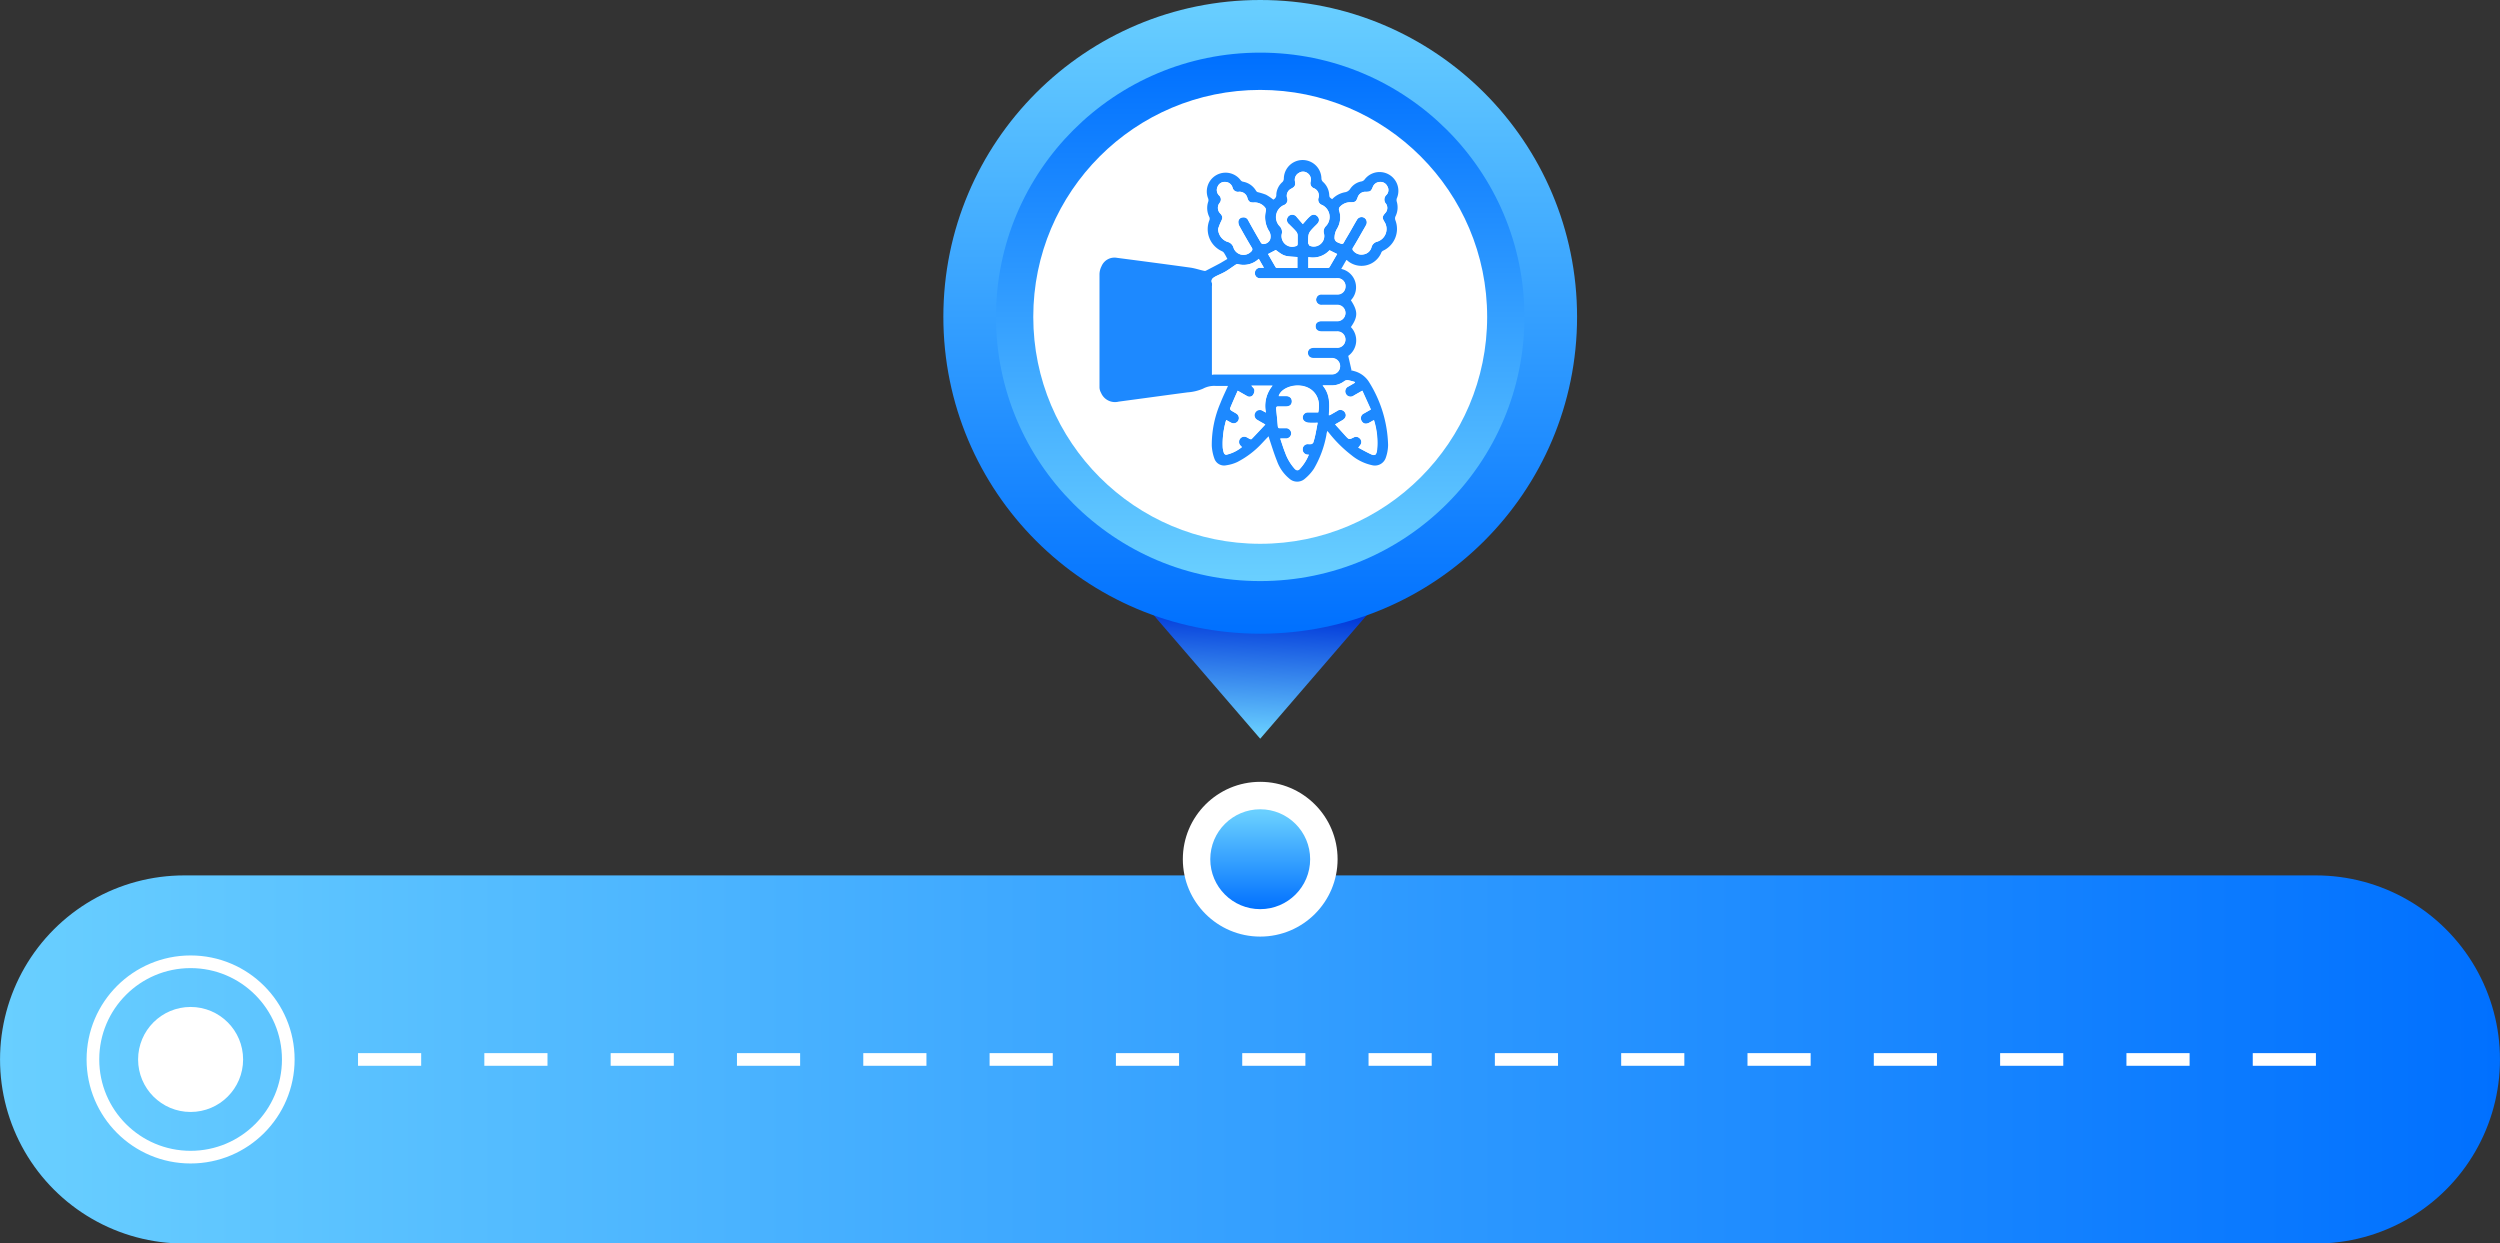 <svg id="Layer_1" data-name="Layer 1" xmlns="http://www.w3.org/2000/svg" xmlns:xlink="http://www.w3.org/1999/xlink" viewBox="0 0 399 198.46"><rect x="0" y="0" width="399" height="198.46" fill="#333333" stroke="none"/><defs><style>.cls-1,.cls-2,.cls-3{fill:none;}.cls-1{stroke-linecap:round;stroke-linejoin:round;stroke-width:58.75px;stroke:url(#linear-gradient);}.cls-2,.cls-3{stroke:#fff;stroke-miterlimit:10;stroke-width:2.02px;}.cls-2{stroke-dasharray:10.08;}.cls-4{fill:#fff;}.cls-5{fill:url(#linear-gradient-2);}.cls-6{fill:url(#linear-gradient-3);}.cls-7{fill:url(#linear-gradient-4);}.cls-8{fill:url(#linear-gradient-5);}.cls-9{fill:#1d89ff;}</style><linearGradient id="linear-gradient" x1="691.25" y1="1881.29" x2="1090.25" y2="1881.29" gradientTransform="translate(1090.25 2050.38) rotate(180)" gradientUnits="userSpaceOnUse"><stop offset="0" stop-color="#0070ff"/><stop offset="1" stop-color="#69cfff"/></linearGradient><linearGradient id="linear-gradient-2" x1="201.13" y1="97.87" x2="200.26" y2="117.27" gradientUnits="userSpaceOnUse"><stop offset="0" stop-color="#0038da"/><stop offset="1" stop-color="#69cfff"/></linearGradient><linearGradient id="linear-gradient-3" x1="201.13" y1="145.28" x2="201.13" y2="129.73" gradientTransform="matrix(1, 0, 0, 1, 0, 0)" xlink:href="#linear-gradient"/><linearGradient id="linear-gradient-4" x1="201.13" y1="101.15" x2="201.13" y2="0" gradientTransform="matrix(1, 0, 0, 1, 0, 0)" xlink:href="#linear-gradient"/><linearGradient id="linear-gradient-5" x1="201.13" y1="9.04" x2="201.13" y2="92.2" gradientTransform="matrix(1, 0, 0, 1, 0, 0)" xlink:href="#linear-gradient"/></defs><line class="cls-1" x1="29.38" y1="169.09" x2="369.62" y2="169.09"/><line class="cls-2" x1="369.62" y1="169.09" x2="48.7" y2="169.09"/><circle class="cls-3" cx="30.42" cy="169.09" r="15.59"/><circle class="cls-4" cx="30.42" cy="169.09" r="8.38"/><polygon class="cls-5" points="183.81 97.81 201.13 117.9 201.13 117.9 201.13 117.9 201.13 117.9 201.13 117.9 218.45 97.81 183.81 97.81"/><circle class="cls-4" cx="201.13" cy="137.13" r="12.35"/><circle class="cls-6" cx="201.13" cy="137.13" r="7.97"/><circle class="cls-7" cx="201.13" cy="50.57" r="50.57"/><circle class="cls-8" cx="201.13" cy="50.57" r="42.17"/><circle class="cls-4" cx="201.13" cy="50.57" r="36.22"/><path class="cls-9" d="M223.23,34.17a.9.9,0,0,1,0-.54,3,3,0,0,0-5.15-3,.82.82,0,0,1-.45.29,2.74,2.74,0,0,0-1.81,1.15,1.23,1.23,0,0,1-.91.59,3.82,3.82,0,0,0-2,1.1c-.44-.31-.44-.31-.47-.77a3,3,0,0,0-1-2,.82.82,0,0,1-.24-.48,3,3,0,0,0-6,0A.85.85,0,0,1,205,31a2.87,2.87,0,0,0-1,2,.81.81,0,0,1-.49.83,7.29,7.29,0,0,0-1.17-.79,10.36,10.36,0,0,0-1.34-.41.62.62,0,0,1-.26-.25,3,3,0,0,0-2.06-1.41.65.65,0,0,1-.36-.22,3,3,0,0,0-5.19,2.92.78.78,0,0,1,0,.5,3.19,3.19,0,0,0,.19,2.46.69.69,0,0,1,0,.49,3.86,3.86,0,0,0,2,4.94.83.83,0,0,1,.31.24c.19.28.34.57.56,1l-1.11.66c-.78.42-1.56.82-2.35,1.23a.49.49,0,0,1-.29,0c-.73-.16-1.44-.41-2.17-.51-3.9-.54-7.8-1.05-11.7-1.56a2.24,2.24,0,0,0-2.47,1.35h0a2.88,2.88,0,0,0-.32,1.31v18a1.86,1.86,0,0,0,.25.89h0a2.41,2.41,0,0,0,2.81,1.4c3.68-.49,7.36-1,11-1.48a7.52,7.52,0,0,0,2.44-.58,3.84,3.84,0,0,1,2-.45c.56,0,1.11,0,1.66,0,.12,0,.24,0,.35,0-.42.94-.86,1.83-1.22,2.76a16.89,16.89,0,0,0-1.37,6.79,7.19,7.19,0,0,0,.42,2.06A1.63,1.63,0,0,0,196,76.23a6.11,6.11,0,0,0,1.77-.52,14.25,14.25,0,0,0,4-3.06c.32-.34.63-.68,1-1.05.06.21.09.35.14.49.39,1.17.75,2.35,1.21,3.49a6.39,6.39,0,0,0,1.94,2.76,1.86,1.86,0,0,0,2.54,0A7.38,7.38,0,0,0,210,76.78a16.64,16.64,0,0,0,2-5.43c0-.18.08-.36.13-.61.16.18.26.29.35.41A20.51,20.51,0,0,0,216,74.62a7.71,7.71,0,0,0,3.26,1.59A1.83,1.83,0,0,0,221.48,75a6.43,6.43,0,0,0,.36-2,19.89,19.89,0,0,0-3.07-10.1,4,4,0,0,0-2.41-1.72l-.47-.13.1-.05c-.17-.73-.33-1.46-.51-2.23a3.06,3.06,0,0,0,.42-4.6c1.14-1.62,1.14-2.54,0-4.28a3,3,0,0,0-1.54-5c.3-.5.56-1,.83-1.42.08,0,.11,0,.12.06a3.43,3.43,0,0,0,5.4-1.13A.68.68,0,0,1,221,42a3.84,3.84,0,0,0,2-4.89.8.8,0,0,1,0-.57A3.22,3.22,0,0,0,223.23,34.17Zm-9.52,8.34-1.22,2.1a.43.43,0,0,1-.27.13h-3.11V43a3.61,3.61,0,0,0,3.38-1.06Zm-8.58-7.78a.89.89,0,0,0,.57-1.21,1.25,1.25,0,0,1,.7-1.45c.56-.31.66-.49.57-1.14a1.24,1.24,0,0,1,.6-1.35,1.2,1.2,0,0,1,1.37,0,1.26,1.26,0,0,1,.54,1.34.86.86,0,0,0,.55,1.11,1.27,1.27,0,0,1,.71,1.48.89.89,0,0,0,.56,1.18,2.11,2.11,0,0,1,.6,3.37,1.17,1.17,0,0,0-.31,1.17,1.58,1.58,0,0,1-.55,1.65,1.56,1.56,0,0,1-1.66.31c-.14,0-.21-.27-.31-.41s0,0,0,0c0-1.62,0-1.62,1.11-2.76a5.18,5.18,0,0,0,.4-.41.8.8,0,0,0-.06-1.16.77.77,0,0,0-1.12,0c-.38.37-.72.8-1.17,1.3-.41-.46-.71-.82-1-1.16a.86.86,0,0,0-1.29-.09.85.85,0,0,0,.1,1.28c.37.38.76.73,1.1,1.13a1.05,1.05,0,0,1,.26.6c0,.43,0,.86,0,1.29s-.11.42-.38.5a1.7,1.7,0,0,1-2.16-1.94,1.3,1.3,0,0,0-.34-1.28A2.1,2.1,0,0,1,205.13,34.73Zm-1.22,7.14c1.35,1,1.35,1,3.45,1.12v1.75H204.1a.32.32,0,0,1-.22-.14c-.41-.69-.8-1.38-1.2-2.08Zm-9.2-3.36a9.31,9.31,0,0,1,.46-1.18c.29-.56.3-.82-.1-1.27a1.27,1.27,0,0,1-.14-1.68.86.86,0,0,0-.08-1.23,1.22,1.22,0,0,1-.2-1.43,1.19,1.19,0,0,1,1.21-.71,1.23,1.23,0,0,1,1.15.87.88.88,0,0,0,1,.7,1.29,1.29,0,0,1,1.38,1c.18.57.42.73,1,.71a2.11,2.11,0,0,1,1.85.85.63.63,0,0,1,.09.48,4.24,4.24,0,0,0,.58,3.34,1.65,1.65,0,0,1,.08,1.29,1.23,1.23,0,0,1-1.16.67c-.11,0-.25-.15-.32-.27-.69-1.17-1.36-2.35-2-3.52a.81.81,0,0,0-.9-.46.74.74,0,0,0-.67.64,1.37,1.37,0,0,0,.19.78c.63,1.14,1.27,2.27,1.94,3.38a.45.45,0,0,1-.09.65,1.68,1.68,0,0,1-2.81-.61,1.32,1.32,0,0,0-1-.95A2.25,2.25,0,0,1,194.71,38.51Zm7.63,29.31-.56-.31A.84.84,0,1,0,201,69c.38.24.78.45,1.26.73-.75.8-1.45,1.56-2.17,2.3,0,.06-.22.06-.32,0s-.28-.17-.43-.24a.84.84,0,0,0-1,1.34l.19.2A6,6,0,0,1,196,74.55a.45.45,0,0,1-.35-.25,3.75,3.75,0,0,1-.2-.88A13.17,13.17,0,0,1,196,69c.31.17.56.32.82.45a.84.84,0,0,0,.84-1.45c-.29-.19-.61-.34-.89-.54-.09-.06-.18-.26-.14-.34.38-.92.78-1.83,1.21-2.79.53.3,1,.58,1.46.83a.71.71,0,0,0,.92-.08,1.25,1.25,0,0,0,.29-.84c0-.26-.32-.48-.49-.72h3.38A5.07,5.07,0,0,0,202.34,67.82Zm8.35-.06c-.53,0-1.08,0-1.63,0a.81.81,0,0,0-.68,1.3,1.17,1.17,0,0,0,.73.35,12.11,12.11,0,0,0,1.49,0c-.13.68-.24,1.3-.37,1.92a11.37,11.37,0,0,1-.33,1.24.53.53,0,0,1-.34.25,2.05,2.05,0,0,1-.5,0,.81.81,0,0,0-.85.79.82.82,0,0,0,.73.9l.25,0a7.32,7.32,0,0,1-1.45,2.28c-.27.28-.51.24-.77,0a7.79,7.79,0,0,1-1.57-2.62c-.28-.71-.5-1.45-.77-2.24h1a.84.84,0,0,0,0-1.67h-1c-.23,0-.36,0-.39-.3-.08-.94-.17-1.88-.27-2.81,0-.27.1-.34.34-.33.41,0,.83,0,1.24,0,.6,0,.93-.32.93-.83s-.33-.85-.95-.85h-1.08s0,0-.07,0c.39-1.23,2.4-2,4.12-1.52S211.16,65.72,210.69,67.76Zm4.74-5.1a10.54,10.54,0,0,1,1.07.28c0,.05,0,.09,0,.13l-1,.58a.84.84,0,0,0-.41,1.21.84.84,0,0,0,1.26.24l1.35-.77c.45,1,.9,2,1.36,3l-1.08.62a.83.83,0,0,0-.39,1.22c.26.46.71.55,1.25.25l.71-.4a12.11,12.11,0,0,1,.5,4.76c-.12.85-.33,1-1.09.63s-1.27-.66-1.9-1a3.67,3.67,0,0,0,.42-.56.77.77,0,0,0-.2-.92.81.81,0,0,0-1-.12c-.69.33-.7.33-1.23-.24l-1.68-1.86,1.15-.66c.54-.32.7-.79.42-1.24a.86.86,0,0,0-1.27-.23l-1.15.66h-.15c.11-1.65.24-3.31-1-4.75h1.38a3.3,3.3,0,0,0,2.09-.68A.84.84,0,0,1,215.43,62.66Zm-.38-14.92a1.25,1.25,0,0,1-1.2,1.25c-.85,0-1.71,0-2.57,0a.83.83,0,0,0-.87.51.84.84,0,0,0,.84,1.18h2.37a1.29,1.29,0,1,1,0,2.57h-2.37c-.62,0-1,.3-1,.83s.35.84,1,.84h2.37a1.28,1.28,0,0,1,1.4,1.27,1.29,1.29,0,0,1-1.41,1.3h-3.58c-.62,0-1,.3-1,.83s.34.85.95.85h2.79a1.29,1.29,0,1,1,0,2.57H194l-.28,0V47.66a1.87,1.87,0,0,0,0-.53c-.19-.52.09-.77.5-1s1-.46,1.53-.75,1.15-.76,1.72-1.14c.1-.06.23-.15.32-.13a3.52,3.52,0,0,0,3.4-.83l.82,1.43c-.28,0-.47,0-.65,0a.81.81,0,0,0-.79.85.79.79,0,0,0,.77.82c.29,0,.58,0,.87,0h11.22a4.1,4.1,0,0,1,.5,0A1.26,1.26,0,0,1,215.05,47.74Zm6.47-13.23a1.19,1.19,0,0,1-.16,1.49c-.46.53-.48.75-.11,1.36a2.12,2.12,0,0,1-1.15,3.18,1.21,1.21,0,0,0-.91.9,1.55,1.55,0,0,1-1.26,1.13,1.68,1.68,0,0,1-1.62-.55.39.39,0,0,1-.06-.54c.62-1,1.21-2.09,1.82-3.13.09-.16.18-.31.26-.47a.86.86,0,0,0-.31-1.16.84.84,0,0,0-1.15.33c-.53.88-1,1.77-1.54,2.66-.18.31-.37.62-.54.94a.35.35,0,0,1-.5.2,3.57,3.57,0,0,1-.57-.23.75.75,0,0,1-.42-.77,2.7,2.7,0,0,1,.38-1.35,3.52,3.52,0,0,0,.35-2.92.57.57,0,0,1,.15-.63,2.25,2.25,0,0,1,1.72-.7c.68,0,.84-.1,1.08-.77a1.28,1.28,0,0,1,1.3-.9c.71,0,.84-.09,1.11-.75a1.24,1.24,0,0,1,1.14-.82,1.2,1.2,0,0,1,1.19.69,1.14,1.14,0,0,1-.12,1.36A1,1,0,0,0,221.52,34.51Z" transform="translate(-0.3 -1.97)"/><path class="cls-4" d="M193.74,61.77V47.67a1.93,1.93,0,0,0,0-.54c-.19-.52.09-.77.5-1s1-.46,1.53-.75,1.15-.76,1.72-1.14c.1-.06.23-.15.32-.13a3.52,3.52,0,0,0,3.4-.83l.82,1.43c-.28,0-.46,0-.65,0a.81.81,0,0,0-.79.85.79.79,0,0,0,.77.82c.29,0,.58,0,.87,0h11.22a4.1,4.1,0,0,1,.5,0,1.28,1.28,0,0,1-.08,2.54c-.85,0-1.71,0-2.57,0a.83.83,0,0,0-.87.51.84.84,0,0,0,.84,1.18h2.37a1.29,1.29,0,1,1,0,2.57h-2.37c-.62,0-1,.3-1,.83s.35.84,1,.84h2.37a1.28,1.28,0,0,1,1.4,1.27,1.29,1.29,0,0,1-1.41,1.3h-3.58c-.62,0-1,.3-1,.83s.34.85.95.85h2.79a1.29,1.29,0,1,1,0,2.57H194Z" transform="translate(-0.3 -1.97)"/><path class="cls-4" d="M194.71,38.51a9.31,9.31,0,0,1,.46-1.18c.29-.56.3-.82-.1-1.27a1.27,1.27,0,0,1-.14-1.68.86.86,0,0,0-.08-1.23,1.22,1.22,0,0,1-.2-1.43,1.19,1.19,0,0,1,1.21-.71,1.23,1.23,0,0,1,1.15.88.88.88,0,0,0,1,.69,1.29,1.29,0,0,1,1.38,1c.18.57.41.73,1,.71a2.11,2.11,0,0,1,1.85.85.63.63,0,0,1,.09.48,4.24,4.24,0,0,0,.58,3.34,1.65,1.65,0,0,1,.08,1.29,1.2,1.2,0,0,1-1.16.66c-.11,0-.25-.14-.32-.26-.69-1.17-1.36-2.35-2-3.52a.81.81,0,0,0-.9-.46.74.74,0,0,0-.67.64,1.37,1.37,0,0,0,.19.78c.63,1.14,1.27,2.27,1.94,3.38a.45.45,0,0,1-.09.65,1.68,1.68,0,0,1-2.81-.61,1.32,1.32,0,0,0-1-.95A2.25,2.25,0,0,1,194.71,38.51Z" transform="translate(-0.3 -1.97)"/><path class="cls-4" d="M204.63,72h1a.84.84,0,0,0,0-1.67h-1c-.23,0-.36,0-.39-.3-.08-.94-.17-1.88-.27-2.81,0-.27.1-.34.34-.33.41,0,.83,0,1.24,0,.6,0,.93-.32.93-.83s-.33-.85-.95-.86h-1.08s0,0-.07,0c.38-1.23,2.4-2,4.12-1.52s2.66,2.09,2.19,4.13c-.53,0-1.08,0-1.63,0a.81.81,0,0,0-.68,1.3,1.17,1.17,0,0,0,.73.35,12.11,12.11,0,0,0,1.49,0c-.13.68-.24,1.3-.37,1.92a11.37,11.37,0,0,1-.33,1.24.53.53,0,0,1-.34.25,2.05,2.05,0,0,1-.5,0,.81.81,0,0,0-.85.79.82.82,0,0,0,.73.9l.25,0a7.44,7.44,0,0,1-1.45,2.29c-.27.28-.51.24-.77,0a7.61,7.61,0,0,1-1.56-2.62C205.12,73.53,204.9,72.79,204.63,72Z" transform="translate(-0.3 -1.97)"/><path class="cls-4" d="M215.9,34.25c.68,0,.84-.1,1.08-.77a1.28,1.28,0,0,1,1.3-.9c.71,0,.84-.09,1.11-.75a1.24,1.24,0,0,1,1.14-.82,1.2,1.2,0,0,1,1.19.69,1.13,1.13,0,0,1-.12,1.35,1,1,0,0,0-.08,1.46,1.18,1.18,0,0,1-.16,1.49c-.46.53-.48.75-.11,1.36a2.12,2.12,0,0,1-1.15,3.18,1.23,1.23,0,0,0-.91.9,1.55,1.55,0,0,1-1.27,1.13,1.67,1.67,0,0,1-1.61-.55.39.39,0,0,1-.06-.54c.62-1,1.21-2.09,1.82-3.13.09-.16.18-.31.26-.47a.86.86,0,0,0-.31-1.16.84.84,0,0,0-1.15.33c-.53.88-1,1.77-1.54,2.66-.18.31-.37.62-.54.94a.35.35,0,0,1-.5.2,3.57,3.57,0,0,1-.57-.23.75.75,0,0,1-.42-.77,2.7,2.7,0,0,1,.38-1.35,3.56,3.56,0,0,0,.35-2.92.57.57,0,0,1,.15-.63A2.25,2.25,0,0,1,215.9,34.25Z" transform="translate(-0.3 -1.97)"/><path class="cls-4" d="M208.23,37.71c-.41-.46-.71-.82-1-1.16a.86.86,0,0,0-1.29-.09.85.85,0,0,0,.1,1.28c.37.38.76.73,1.1,1.13a1.13,1.13,0,0,1,.27.6c0,.43,0,.86,0,1.29s-.11.42-.38.5a1.7,1.7,0,0,1-2.16-1.94,1.3,1.3,0,0,0-.34-1.28,2.1,2.1,0,0,1,.62-3.31.89.89,0,0,0,.57-1.21,1.25,1.25,0,0,1,.7-1.45c.56-.31.66-.49.57-1.14a1.24,1.24,0,0,1,.6-1.35,1.2,1.2,0,0,1,1.37,0,1.26,1.26,0,0,1,.54,1.34.86.86,0,0,0,.55,1.11,1.27,1.27,0,0,1,.71,1.48.89.89,0,0,0,.56,1.18,2.11,2.11,0,0,1,.6,3.37,1.17,1.17,0,0,0-.31,1.17,1.68,1.68,0,0,1-2.21,2c-.14,0-.21-.27-.31-.41s0,0,0,0c0-1.62,0-1.62,1.11-2.76a5.18,5.18,0,0,0,.4-.41.8.8,0,0,0-.06-1.16.77.77,0,0,0-1.12,0C209,36.78,208.68,37.21,208.23,37.71Z" transform="translate(-0.3 -1.97)"/><path class="cls-4" d="M213.41,69.69l1.15-.66c.54-.32.7-.78.42-1.24a.86.86,0,0,0-1.27-.23l-1.15.66h-.15c.11-1.65.24-3.31-1-4.75h1.38a3.3,3.3,0,0,0,2.09-.68.84.84,0,0,1,.6-.14,10.54,10.54,0,0,1,1.07.28v.13l-1,.58a.84.84,0,0,0-.41,1.21.84.84,0,0,0,1.26.24l1.35-.77,1.36,3-1.08.62a.83.83,0,0,0-.39,1.22c.26.46.71.55,1.25.25l.71-.4a12.11,12.11,0,0,1,.5,4.76c-.12.85-.33,1-1.09.63s-1.27-.66-1.9-1a3.67,3.67,0,0,0,.42-.56.77.77,0,0,0-.2-.92.81.81,0,0,0-1-.12c-.69.33-.69.33-1.23-.24Z" transform="translate(-0.3 -1.97)"/><path class="cls-4" d="M196,69c.31.17.56.32.82.45a.84.84,0,0,0,.84-1.45c-.29-.19-.61-.34-.89-.54-.09-.06-.18-.26-.14-.34.38-.92.78-1.83,1.21-2.79.53.3,1,.58,1.46.83a.71.71,0,0,0,.92-.08,1.25,1.25,0,0,0,.29-.84c0-.26-.32-.48-.49-.72h3.38a5.07,5.07,0,0,0-1.06,4.3l-.56-.31a.85.85,0,1,0-.84,1.47c.39.24.79.45,1.27.73-.75.8-1.45,1.56-2.17,2.3,0,.06-.22.06-.32,0s-.28-.17-.43-.24a.84.84,0,0,0-1,1.34l.19.2A6,6,0,0,1,196,74.55a.45.45,0,0,1-.35-.25,3.75,3.75,0,0,1-.2-.88A13.17,13.17,0,0,1,196,69Z" transform="translate(-0.3 -1.97)"/><path class="cls-4" d="M202.68,42.51l1.23-.64c1.35,1,1.35,1,3.45,1.12v1.75H204.1a.32.32,0,0,1-.22-.14C203.47,43.9,203.08,43.21,202.68,42.51Z" transform="translate(-0.3 -1.97)"/><path class="cls-4" d="M212.49,41.89l1.22.62-1.22,2.1a.43.43,0,0,1-.27.13h-3.11V43A3.61,3.61,0,0,0,212.49,41.89Z" transform="translate(-0.3 -1.97)"/></svg>